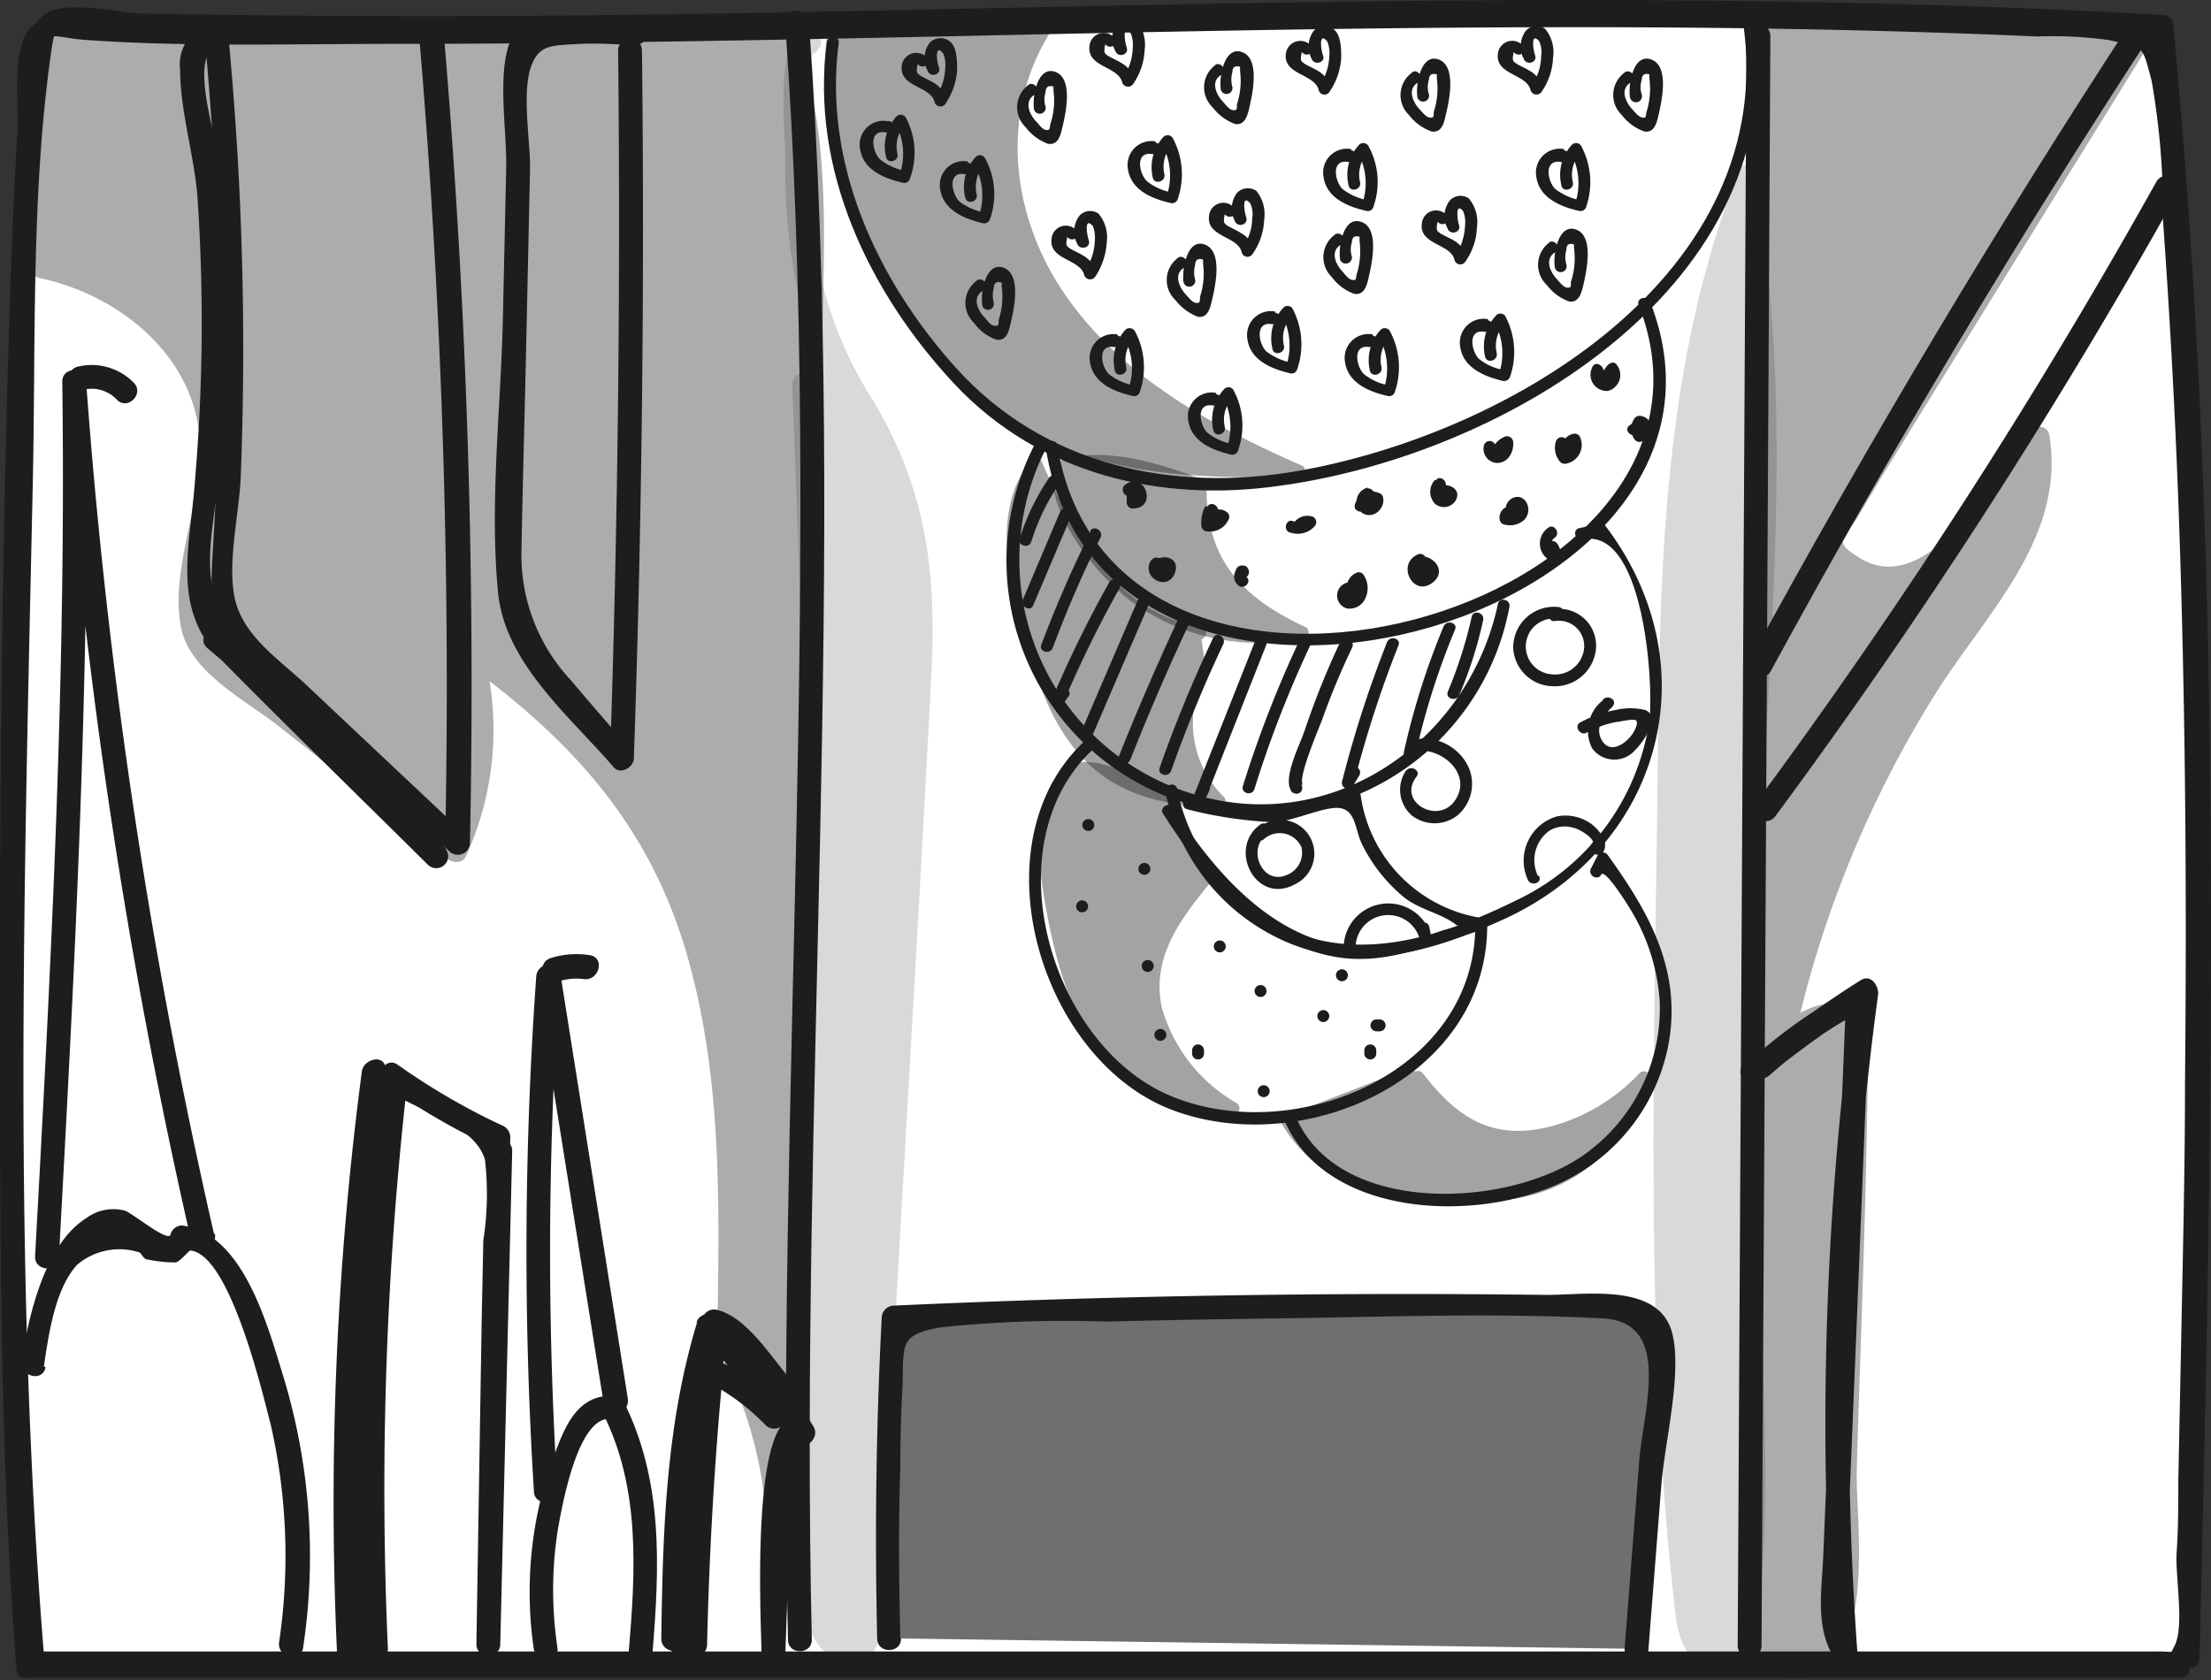 <svg id="Calque_1" data-name="Calque 1" xmlns="http://www.w3.org/2000/svg" viewBox="0 0 92.68 70.44"><rect x="0" y="0" width="92.68" height="70.44" fill="#333333" stroke="none"/><defs><style>.cls-1{fill:#fff;}.cls-2{fill:#1d1d1b;}.cls-3{fill:#706f6f;}.cls-4{opacity:0.37;}.cls-5{opacity:0.17;}.cls-6{opacity:0.41;}</style></defs><title>33</title><path class="cls-1" d="M808.1,576l90.34,0c.54-23.08,1.13-45.57-1.12-68.55-30.5-1.79-58.08.79-88.62-.17C807.54,507.25,806.78,560.38,808.1,576Z" transform="translate(-807.03 -506.07)"/><path class="cls-2" d="M808.1,576.41l66.94,0h23.4a.39.39,0,0,0,.38-.38c.53-22.86,1.07-45.75-1.12-68.55a.38.38,0,0,0-.38-.37c-16.17-.93-32.37-.66-48.56-.31-8,.17-15.92.34-23.88.36-4.07,0-8.14,0-12.21-.12-1.11,0-3.62-.72-4.4.23s-.44,3.32-.5,4.28c-.21,3.31-.31,6.62-.41,9.93-.26,9.23-.35,18.46-.33,27.68,0,9,0,18,.69,26.91,0,.48.79.48.75,0-1.34-16.42-.82-33.15-.48-49.6.13-5.9-.07-12.06.78-17.92.2-1.36.34-.91,1.92-.8,4.21.29,8.51.16,12.74.16,7.65,0,15.31-.15,23-.31,15.33-.33,30.66-.68,46,0a17.29,17.29,0,0,1,3,.15c1.53.34,1.38.19,1.79,1.7a32.15,32.15,0,0,1,.48,5.89q.42,5.87.64,11.74c.3,8.13.36,16.27.28,24.4,0,3.59-.09,7.18-.16,10.77l-.12,5.89c0,1,0,2-.07,3s.34,3.11-.09,3.94-.22.62-1.17.62H885.08l-31.18,0H808.1A.38.38,0,0,0,808.1,576.41Z" transform="translate(-807.03 -506.07)"/><path class="cls-2" d="M808.52,576l66.94,0h23.4a.37.37,0,0,0,.37-.37c.54-22.86,1.08-45.76-1.11-68.55a.4.4,0,0,0-.38-.38c-16.18-.92-32.37-.65-48.56-.3-8,.17-15.92.34-23.88.35q-6.1,0-12.21-.11c-1.11,0-3.62-.72-4.4.22s-.44,3.32-.5,4.29c-.21,3.3-.31,6.62-.41,9.93-.26,9.22-.35,18.45-.33,27.68,0,9,0,18,.69,26.91,0,.47.79.48.75,0-1.35-16.43-.83-33.15-.48-49.61.12-5.9-.07-12.06.78-17.91.2-1.36.34-.92,1.92-.81,4.21.3,8.51.16,12.74.17,7.65,0,15.31-.15,23-.31,15.33-.33,30.66-.68,46,0a18.36,18.36,0,0,1,3,.14c1.53.35,1.38.2,1.79,1.71a32,32,0,0,1,.48,5.89q.42,5.87.63,11.74c.31,8.13.36,16.26.29,24.4,0,3.59-.09,7.17-.16,10.76l-.12,5.9c0,1,0,2-.07,3s.33,3.12-.09,3.95-.22.61-1.17.62h-43l-45.79,0A.38.38,0,0,0,808.52,576Z" transform="translate(-807.03 -506.07)"/><path class="cls-2" d="M839.94,507c1.62,22.59-.4,45.21.12,67.82,0,.64,1,.64,1,0-.52-22.61,1.5-45.23-.12-67.82,0-.64-1-.65-1,0Z" transform="translate(-807.03 -506.07)"/><path class="cls-2" d="M880.24,507.58l-.37,67.49a.5.5,0,0,0,1,0l.37-67.49a.5.5,0,0,0-1,0Z" transform="translate(-807.03 -506.07)"/><path class="cls-3" d="M844.27,574.76q-.18-6.74.19-13.46,14.87-.66,29.77-.42c.85,0,1.86.11,2.23.67a1.37,1.37,0,0,1,.13.87l-1,12.78" transform="translate(-807.03 -506.07)"/><path class="cls-2" d="M844.77,574.76c-.06-2.41-.08-4.81,0-7.21q0-1.68.09-3.36c.06-1.75-.16-2.17,1.62-2.47a50.16,50.16,0,0,1,6.94-.24c2.31-.06,4.63-.1,6.94-.13,4.61-.06,9.3-.25,13.9,0,2.89.18,1.64,3.87,1.48,6l-.61,7.86c0,.65,1,.64,1,0l.54-6.88c.13-1.73.88-4.66.46-6.35-.55-2.17-3.67-1.6-5.35-1.62q-13.65-.17-27.29.45a.52.52,0,0,0-.5.5q-.35,6.74-.19,13.46c0,.64,1,.64,1,0Z" transform="translate(-807.03 -506.07)"/><path class="cls-2" d="M832.94,508.19q.16,14.85-.34,29.69l.85-.36c-.82-1-1.66-1.94-2.48-2.92a7.67,7.67,0,0,1-2.08-5.51c.05-2.75.13-5.5.19-8.25l.17-7.76c0-1.21-.38-3.29.1-4.37.34-.77.86-.73,1.83-.79.8-.05,1.66,0,2.46.05a.5.5,0,0,0,0-1c-1.45,0-4.58-.88-5.24.87-.53,1.38-.12,3.78-.15,5.24l-.14,6.31c-.08,3.77-.57,7.79-.2,11.54.29,2.94,3,5.17,4.84,7.3.29.35.84,0,.85-.35q.51-14.85.34-29.69a.5.5,0,0,0-1,0Z" transform="translate(-807.03 -506.07)"/><path class="cls-2" d="M824.6,507.58a321.23,321.23,0,0,1,1.09,33.84l.85-.35-6.71-6.32c-1.18-1.1-2.77-2.13-3-3.83-.23-1.44.22-3.34.29-4.82a138.63,138.63,0,0,0-.5-18.34c-.06-.63-1.06-.64-1,0a136.82,136.82,0,0,1,.34,21.23c-.19,3-.07,3.39,2.14,5.47l7.77,7.31a.51.51,0,0,0,.86-.35,321.23,321.23,0,0,0-1.09-33.84c-.05-.63-1.05-.64-1,0Z" transform="translate(-807.03 -506.07)"/><path class="cls-2" d="M815.27,507.34a1.8,1.8,0,0,0-.69,1.65c0,1.71.57,3.52.72,5.24a77.51,77.51,0,0,1-.09,11.9c-.2,2.91-1.05,5.42,1.13,7.64,2.85,2.89,5.76,5.71,8.64,8.57a.5.5,0,0,0,.78-.6c-2.13-3.78-6.11-6.42-9.33-9.2-.49-.42-1.2.28-.71.7,3.13,2.7,7.12,5.34,9.18,9l.78-.61-6.56-6.51c-1.44-1.43-2.89-2.56-3.23-4.71-.22-1.41.26-3.31.35-4.76.19-2.85.31-5.72.22-8.58-.05-1.58-.16-3.16-.36-4.73-.11-.91-1-3.58-.13-4.3.5-.41-.21-1.11-.7-.7Z" transform="translate(-807.03 -506.07)"/><path class="cls-2" d="M827.51,554.31,827,575h1l.42-21.27a.53.53,0,0,0-.37-.48,22.47,22.47,0,0,1-4.17-2.28c-.35-.24-.72.09-.76.43-.45,4-.76,7.91-.9,11.89,0,.9.16,11.4,0,11.43s-.16-10.32-.12-11.14c.16-4.21.55-8.4,1.1-12.58l-1,.13c.58,3.92-.44,8.21-.6,12.15s-.11,7.59.08,11.38l1-.13a3.71,3.71,0,0,1-.2-3,.5.5,0,0,0-1-.27,5.12,5.12,0,0,0,.2,3.51c.19.49,1,.48,1-.13-.21-4.11-.24-8.22,0-12.32.18-3.77,1.08-7.73.52-11.47-.09-.61-.92-.37-1,.13a138.22,138.22,0,0,0-1.05,24.23.5.5,0,0,0,.5.5l1.14,0a.51.51,0,0,0,.5-.5,151.47,151.47,0,0,1,.82-23.81l-.75.43c1.21.83,3.58,1.39,4,2.87a12.8,12.8,0,0,1-.07,3.38l-.07,3.39L827,575c0,.64,1,.64,1,0l.5-20.68a.5.5,0,0,0-1,0Z" transform="translate(-807.03 -506.07)"/><path class="cls-2" d="M823.2,551.57a27.77,27.77,0,0,0,4.35,2.54c.58.27,1.09-.59.51-.86a28.33,28.33,0,0,1-4.36-2.54c-.52-.37-1,.49-.5.86Z" transform="translate(-807.03 -506.07)"/><path class="cls-2" d="M836.26,561.48c-1.32,4.34-1.45,8.8-1.51,13.3a.5.5,0,0,0,1,0c0-4.41.18-8.78,1.47-13,.19-.62-.77-.88-1-.27Z" transform="translate(-807.03 -506.07)"/><path class="cls-2" d="M837.35,561.61c-.33.31-.31.57,0,.77l.83.89c.3.31,1.14.94,1.2,1.31s-.44-.34-.77-.58a10.28,10.28,0,0,0-1.53-.91.51.51,0,0,0-.75.43c-.18,1.92-.33,3.83-.44,5.75-.06,1-.11,1.92-.14,2.88,0,.49-.22,1.83.05,1.73s.66-4.91.73-5.49a43.33,43.33,0,0,1,1.08-6.31l-.92.12,1.9,2.53.79-.61a1.8,1.8,0,0,0-1.07-.76c-.52-.22-.89.66-.39.91a5.21,5.21,0,0,1,2.34,2.14l.69-.69c-2.59-1.89-2,8.54-2,9.65,0,.64,1,.64,1,0l.17-4.7c0-.54.39-4,.33-4.08.42.3.93-.28.69-.69a6.14,6.14,0,0,0-2.7-2.49l-.39.91.63.51c.36.44,1.13-.15.79-.6l-1.9-2.53a.51.51,0,0,0-.92.12c-1,3.44-1.18,7.15-1.65,10.69-.17,1.24-.61,3.35,1.3,3a.51.51,0,0,0,.37-.48q.13-5.78.67-11.51l-.75.44a9.33,9.33,0,0,1,2.54,1.87.51.51,0,0,0,.7,0l.72-.8a.49.49,0,0,0,0-.7c-1-1-2.07-3-3.46-3.34a.48.48,0,0,0-.48.13l-.19.19a.5.5,0,0,0-.07.6l.1.2c.29.57,1.15.07.86-.5Z" transform="translate(-807.03 -506.07)"/><path class="cls-2" d="M808.87,563.35c.2-1.32.46-3.23,1.39-4.25a2.74,2.74,0,0,1,2.55-.54c.14,0,.21.28.37.31a6.1,6.1,0,0,0,1.19.13c.2,0,.57-.51.65-.5,1.65.19,3,5.91,3.36,7.31a24.71,24.71,0,0,1,.35,9.11c-.09.63.87.9,1,.27a25.86,25.86,0,0,0-.79-11.3c-.66-2.13-1.68-6.11-4.28-6.44a.5.5,0,0,0-.48.37c-.07.4-1.73-1-1.95-1a1.9,1.9,0,0,0-1.58.32c-1.75,1.1-2.43,4.12-2.71,6-.09.63.87.9,1,.26Z" transform="translate(-807.03 -506.07)"/><path class="cls-2" d="M816,557.8a237.92,237.92,0,0,1-5.36-35.73c0-.63-1-.65-1,0,.17,12.25-.47,24.47-1.14,36.69,0,.65,1,.65,1,0,.67-12.22,1.31-24.44,1.14-36.69h-1a240.42,240.42,0,0,0,5.4,36c.14.63,1.11.36,1-.27Z" transform="translate(-807.03 -506.07)"/><path class="cls-2" d="M810.57,522.4a1.45,1.45,0,0,1,1.36.43c.45.46,1.16-.25.71-.71a2.47,2.47,0,0,0-2.34-.68c-.62.14-.36,1.1.27,1Z" transform="translate(-807.03 -506.07)"/><path class="cls-2" d="M832.54,564.59c-1.55.07-2,1.77-2.46,3a16.51,16.51,0,0,0-.68,7.58c.08.63,1.08.64,1,0a16.29,16.29,0,0,1,0-4.88c.17-1,.81-4.67,2.12-4.73.64,0,.64-1,0-1Z" transform="translate(-807.03 -506.07)"/><path class="cls-2" d="M832.29,565.3c1.6,3.16,1.38,6.66,1.09,10.09,0,.64,1,.63,1,0,.3-3.64.46-7.26-1.23-10.6-.29-.57-1.15-.07-.86.51Z" transform="translate(-807.03 -506.07)"/><path class="cls-2" d="M830.4,568.61a162.18,162.18,0,0,1,.1-21.6l-1,.13L832.35,565c.1.63,1.07.36,1-.27l-2.84-17.89c-.09-.58-.94-.39-1,.14a162.18,162.18,0,0,0-.1,21.6c0,.64,1,.64,1,0Z" transform="translate(-807.03 -506.07)"/><path class="cls-2" d="M830.38,547.24a2.38,2.38,0,0,1,1.12-.12c.63.09.91-.88.27-1a3.6,3.6,0,0,0-1.66.12c-.61.2-.34,1.16.27,1Z" transform="translate(-807.03 -506.07)"/><path class="cls-2" d="M880.86,551.39a46.79,46.79,0,0,1,4.67-3.36l-.74-.56a135.07,135.07,0,0,0-.9,27.92l.93-.25c-1.1-1.7-.32-4.87-.24-6.81l.28-6.79.55-13.58a.5.5,0,0,0-.75-.43,21.13,21.13,0,0,0-4.16,2.91c-.48.43.23,1.14.71.71a20,20,0,0,1,3.95-2.75l-.75-.44-.63,15.52-.32,7.75c-.06,1.52-.37,3.08.49,4.41.25.39,1,.27.94-.25a133.85,133.85,0,0,1,.87-27.65c0-.4-.33-.83-.74-.57a49.12,49.12,0,0,0-4.86,3.51c-.5.41.21,1.11.7.71Z" transform="translate(-807.03 -506.07)"/><path class="cls-2" d="M881.45,540.29a245.88,245.88,0,0,0,16.84-26.1.5.5,0,0,0-.87-.5,244.23,244.23,0,0,1-16.83,26.1c-.38.51.49,1,.86.5Z" transform="translate(-807.03 -506.07)"/><path class="cls-2" d="M896.4,506.92q-8.53,13.06-16,26.78c-.31.56.55,1.07.86.5q7.46-13.71,16-26.78c.35-.54-.51-1-.86-.5Z" transform="translate(-807.03 -506.07)"/><path class="cls-2" d="M841.69,507.85c-.71,5.31,1.77,10.49,5.34,14.31s8.69,5,13.69,4.27c9.5-1.31,21.45-8.48,19.86-19.53,0-.31-.52-.18-.48.14,1.51,10.49-9.71,17.19-18.63,18.77-5.28.93-10.68-.22-14.37-4.32-3.33-3.7-5.58-8.6-4.91-13.64,0-.32-.46-.31-.5,0Z" transform="translate(-807.03 -506.07)"/><path class="cls-2" d="M850.87,524.88c2.45,15.1,30.62,7.32,25.33-6.15-.11-.3-.6-.17-.48.13,5,12.81-22,20.4-24.37,5.88-.05-.31-.53-.18-.48.14Z" transform="translate(-807.03 -506.07)"/><path class="cls-2" d="M850.5,524.52a10.63,10.63,0,1,0,19.8,7c.07-.31-.41-.44-.48-.13-1.21,5.72-6.88,9.72-12.68,8a10.27,10.27,0,0,1-6.21-14.62c.14-.28-.29-.54-.43-.25Z" transform="translate(-807.03 -506.07)"/><path class="cls-2" d="M855.89,539.31a8.68,8.68,0,0,0,5.27,6.34c3,1.18,6,.27,8.82-1,6.67-3,8.82-10.59,4.37-16.5a.26.26,0,0,0-.28-.12l-.83.18c-.32.07-.19.55.13.48,2.58-.55,3,6.14,2.79,7.65a9.92,9.92,0,0,1-5.66,7.52c-2.56,1.26-5.63,2.34-8.49,1.54a8.23,8.23,0,0,1-5.64-6.26c-.06-.31-.55-.18-.48.14Z" transform="translate(-807.03 -506.07)"/><path class="cls-2" d="M852.39,537.24c-4.38,4.26-1.8,13,3.51,15.26,5.48,2.29,13.41-1.08,13.47-7.56a.25.25,0,0,0-.5,0c-.06,6.15-7.65,9.22-12.76,7.08-5-2.07-7.5-10.4-3.37-14.43.23-.22-.12-.57-.35-.35Z" transform="translate(-807.03 -506.07)"/><path class="cls-2" d="M860.85,553c1.79,4.29,8.63,4.39,12.15,2.38a8.06,8.06,0,0,0,4-5.7c.48-3-.86-5.38-2.57-7.75a.25.25,0,0,0-.43,0l-.28.55c-.15.29.28.54.43.26s1.14,1.31,1.28,1.55a8.5,8.5,0,0,1,1.17,3.73,7.52,7.52,0,0,1-3,6.34c-3.1,2.37-10.47,2.78-12.26-1.49-.12-.29-.6-.16-.48.13Z" transform="translate(-807.03 -506.07)"/><g class="cls-4"><path class="cls-2" d="M837.56,561.84A67,67,0,0,0,837,549a22.39,22.39,0,0,0-5.3-11.51,33.31,33.31,0,0,0-4.94-4.07,11.44,11.44,0,0,1-.64,8.29L816.26,534a3.3,3.3,0,0,1-1-1.13,2.93,2.93,0,0,1-.17-1.35c.18-3.14,1.56-6.41.33-9.3a7.66,7.66,0,0,0-1.68-2.36,9.12,9.12,0,0,0-4.94-2.62,31.18,31.18,0,0,1,.43-10.06,134,134,0,0,0,13.6.45l15.6,0a2.23,2.23,0,0,1,1.2.23,2.13,2.13,0,0,1,.75,1.48,56.36,56.36,0,0,1,.64,11.32c-.23,17.77-.62,35.54-1.55,53.28a17.24,17.24,0,0,0-1.84-11.4" transform="translate(-807.03 -506.07)"/><path class="cls-2" d="M838.06,561.84c.1-5.91.2-12-1.84-17.63-1.78-4.93-5.07-8.2-9.23-11.21-.37-.27-.84.17-.74.56a11.48,11.48,0,0,1-.59,7.91l.78-.1-5.29-4.16c-1.93-1.51-5-3.13-5.6-5.69-.38-1.72.75-4.21.82-6a7.68,7.68,0,0,0-.88-4.18,9.64,9.64,0,0,0-2.78-2.94c-1.74-1.24-3.52-1-3.64-3.43,0-1.07,0-2.15,0-3.22,0-.78-.07-3,.4-3.51.93-1.06,5.6-.16,7-.13,4.54.09,9.09,0,13.63,0l6.82,0a2.75,2.75,0,0,1,3.11,2.28,17.41,17.41,0,0,1,.39,4.09c.46,9.25-.11,18.63-.33,27.88-.25,10.52-.61,21-1.16,31.56,0,.55.9.7,1,.13a18.69,18.69,0,0,0-1.9-11.79c-.3-.57-1.16-.06-.86.51a17.47,17.47,0,0,1,1.79,11l1,.13c.91-17.58,1.31-35.18,1.54-52.78,0-3.87.38-8.17-.64-11.95-.74-2.69-3-2.08-5.37-2.07-8.73,0-17.57.41-26.27-.42a.52.52,0,0,0-.49.37,34.48,34.48,0,0,0-.44,10.19.51.51,0,0,0,.37.48c3.36.7,6.6,3.29,6.75,6.94.11,2.5-1.23,5.15-.81,7.62.32,1.92,2.59,3.06,4,4.15l7.18,5.64c.22.18.64.23.78-.1a12.71,12.71,0,0,0,.7-8.67l-.74.56c4.45,3.22,7.7,6.77,9.28,12.15,1.5,5.12,1.39,10.54,1.3,15.83a.5.5,0,0,0,1,0Z" transform="translate(-807.03 -506.07)"/></g><g class="cls-4"><path class="cls-2" d="M896.64,507.79l-12.95,21c-.26.43-.53,1-.29,1.41a1.27,1.27,0,0,0,1.09.5,6.6,6.6,0,0,0,4.76-1.95,19.6,19.6,0,0,0,3.17-4.22c.75,2.94-1.4,5.73-3.18,8.19a45.14,45.14,0,0,0-7.46,16.69c.64.1,1.15-.63,1.8-.66,1-.05,1.27,1.27,1.24,2.24l-.62,21.79a4.85,4.85,0,0,1-.43,2.27,1.71,1.71,0,0,1-1.93.92c-.94-.34-1.11-1.58-1.12-2.58q-.24-28,.52-56a60.2,60.2,0,0,0-.25-9.78q7.68-.22,15.37.12" transform="translate(-807.03 -506.07)"/><path class="cls-2" d="M896.21,507.54,889,519.29l-3.11,5c-.86,1.39-2.7,3.37-3,5-.33,2,1.88,2,3.24,1.69,3.2-.73,5.13-3.67,6.75-6.27l-.92-.12c.52,3.08-1.47,5.46-3.13,7.81a48,48,0,0,0-3.24,5.2,46.81,46.81,0,0,0-4.27,11.61.51.51,0,0,0,.61.62c3.1-.63,2.35,3.14,2.3,5l-.2,6.93-.2,6.94c0,1,0,2-.08,3a17.64,17.64,0,0,1-.17,2.41q-2.67,1.49-2.34-.81c-.51-8.78-.07-17.74,0-26.54s.22-17.68.45-26.53c.06-2.28.15-4.57.15-6.86,0-1.14,0-2.29-.09-3.43-.11-1.57-.36-1.7,1.18-2a37.81,37.81,0,0,1,6.73,0c2.24,0,4.48.09,6.72.19a.5.5,0,0,0,0-1q-7.68-.33-15.37-.12a.51.51,0,0,0-.5.5c.62,5.19.23,10.46.11,15.67s-.22,10.48-.29,15.72q-.21,15.72-.11,31.45c0,1.58-.63,6.44,2.33,6.07,3.23-.41,2.25-6.68,2.31-8.68.15-5.28.38-10.57.45-15.85,0-1.06.21-2.76-.86-3.46s-1.8.21-2.78.41l.61.62a45.79,45.79,0,0,1,5.94-14.4c2.12-3.34,5.42-6.49,4.71-10.76-.08-.44-.71-.45-.92-.12-1.27,2-4.22,7-7,5.3-1.2-.73-.7-.79-.08-1.78l1-1.68,2.33-3.78L897.07,508c.34-.55-.53-1.05-.86-.5Z" transform="translate(-807.03 -506.07)"/></g><g class="cls-5"><path class="cls-2" d="M840.88,507.91c.13,0,.08-.24,0-.21s-.18.2-.19.34a42.53,42.53,0,0,0,0,7.57,15.51,15.51,0,0,0,.71,3.83c.83,2.39,2.59,4.37,3.5,6.73,1.05,2.72.9,5.73.74,8.63L843.3,575a.87.87,0,0,1-1.32.13,2.37,2.37,0,0,1-.61-1.37c-1-5.17-.56-10.5-.3-15.76.58-11.92.13-23.85-.33-35.77" transform="translate(-807.03 -506.07)"/><path class="cls-2" d="M841.31,508.16l.07-.1a.5.5,0,0,0-.08-.61l-.12-.1a.51.51,0,0,0-.79.1c-.78,1.43-.46,3.74-.44,5.32a24.73,24.73,0,0,0,.64,6.06,23.46,23.46,0,0,0,2.65,5.33,15.15,15.15,0,0,1,1.91,8c-.11,10.33-1.12,20.73-1.69,31.05l-.44,7.84c0,.74.4,4.1-1.17,2.55-.68-.68-.48-3.43-.54-4.47-.29-5,.26-10.1.41-15.14.33-10.6-.08-21.2-.48-31.79,0-.64-1-.65-1,0,.35,9.27.71,18.54.57,27.82-.06,4.52-.36,9-.52,13.53a58.14,58.14,0,0,0,.05,6.05c.11,1.54.1,3.65.77,5.07.51,1.08,2.08,1.76,2.68.37a11.06,11.06,0,0,0,.17-3l.2-3.43.38-6.86c.51-9.13,1.06-18.25,1.53-27.38.22-4.29-.2-7.72-2.4-11.44a16.66,16.66,0,0,1-2.54-6.93c-.13-1.23-.17-2.47-.18-3.7s-.29-3.26.31-4.35l-.79.11,0-.4c-.38.52.49,1,.86.5Z" transform="translate(-807.03 -506.07)"/></g><g class="cls-5"><path class="cls-2" d="M880.39,513.38c-3.16,7.72-3.29,16.31-3.37,24.65l-.1,10.18c-.08,8.5-.17,17,.84,25.48.1.81.43,1.83,1.24,1.86s1.25-1.17,1.28-2.07c.41-10.65-.31-21.31.08-32,.33-9,1.45-18.12,0-27" transform="translate(-807.03 -506.07)"/><path class="cls-2" d="M879.91,513.25c-3.12,7.9-3.31,16.4-3.39,24.78-.1,9.27-.39,18.58.09,27.84.12,2.28.29,4.57.54,6.84.11.95.13,2.42,1,3,1.65,1.15,2.45-1,2.6-2.27.54-4.58.14-9.44.07-14s-.16-9.36-.09-14c.15-10.35,1.66-20.73,0-31-.1-.64-1.07-.37-1,.26,1.6,10.21.07,20.52-.08,30.77-.08,5.16,0,10.33.11,15.49,0,2.59,0,5.17,0,7.75a16.12,16.12,0,0,1-.08,3.87c.25,1-.23,1.59-1.44,1.67-.12-.65-.21-1.3-.27-2-1.13-9.94-.72-20-.62-30,.09-9.64-.2-19.55,3.4-28.68.23-.59-.73-.85-1-.26Z" transform="translate(-807.03 -506.07)"/></g><path class="cls-2" d="M845.9,508.5a.61.61,0,0,0-1.07.33c-.12.9,1.23.84,1.38,1.53a.25.25,0,0,0,.45.06,2.82,2.82,0,0,0,.49-1.42c0-.37,0-1-.34-1.22a.63.63,0,0,0-.81.08,1.1,1.1,0,0,0-.09,1.17c.1.31.59.18.48-.13s-.17-1,.17-.6a1.18,1.18,0,0,1,.09.62,2.26,2.26,0,0,1-.42,1.25l.46.06a1.11,1.11,0,0,0-.5-.68l-.45-.24a.84.84,0,0,1-.24-.16c-.09-.11,0-.36,0-.4.19.26.62,0,.44-.25Z" transform="translate(-807.03 -506.07)"/><path class="cls-2" d="M850.17,509.61a1.16,1.16,0,0,0-.15,1.79,2.09,2.09,0,0,0,.94.7c.39.06.51-.29.58-.6.14-.57.51-2.11-.26-2.41s-1,1.09-.9,1.59a.25.25,0,0,0,.48-.13,1,1,0,0,1,0-.62c0-.22.13-.29.33-.23l0,.18a3.12,3.12,0,0,1-.13,1.39c-.05.21,0,.26-.17.25s-.33-.26-.43-.36c-.28-.29-.52-.85-.06-1.12a.25.25,0,0,0-.25-.43Z" transform="translate(-807.03 -506.07)"/><path class="cls-2" d="M847.6,512.84a1,1,0,0,0-1.16,1.16c.13.88,1,1.24,1.79,1.43a.26.26,0,0,0,.3-.18,3.12,3.12,0,0,0-.21-2.55.25.25,0,0,0-.39-.05,1.86,1.86,0,0,0-.44,1.7c.07.32.55.19.48-.13a1.36,1.36,0,0,1,.31-1.22l-.39,0a2.69,2.69,0,0,1,.16,2.17l.31-.18a2.45,2.45,0,0,1-1.11-.47c-.32-.3-.53-1.27.22-1.15.31,0,.45-.43.13-.48Z" transform="translate(-807.03 -506.07)"/><path class="cls-2" d="M844.24,511.15a1,1,0,0,0-1.16,1.16c.13.88,1,1.24,1.79,1.42a.24.24,0,0,0,.3-.17A3.12,3.12,0,0,0,845,511a.25.25,0,0,0-.39-.05,1.86,1.86,0,0,0-.44,1.7c.07.32.55.18.48-.13a1.36,1.36,0,0,1,.31-1.22l-.39-.05a2.69,2.69,0,0,1,.16,2.17l.31-.18a2.36,2.36,0,0,1-1.11-.48c-.32-.29-.53-1.26.22-1.14.31.05.45-.43.13-.48Z" transform="translate(-807.03 -506.07)"/><path class="cls-2" d="M853.76,507.67a.6.6,0,0,0-1.06.32c-.12.91,1.22.85,1.37,1.54a.26.26,0,0,0,.46.06,2.71,2.71,0,0,0,.48-1.42,1.59,1.59,0,0,0-.33-1.22.62.62,0,0,0-.81.08,1.08,1.08,0,0,0-.09,1.17c.1.31.58.18.48-.13s-.18-1,.17-.6a1.28,1.28,0,0,1,.08.62,2.33,2.33,0,0,1-.41,1.25l.45.06a1,1,0,0,0-.5-.68c-.14-.09-.3-.16-.45-.24a1,1,0,0,1-.24-.16c-.08-.11,0-.36,0-.4.18.26.62,0,.43-.25Z" transform="translate(-807.03 -506.07)"/><path class="cls-2" d="M858,508.78a1.16,1.16,0,0,0-.14,1.79,2.16,2.16,0,0,0,.94.7c.38.06.5-.29.58-.6.13-.57.5-2.11-.27-2.41s-1,1.09-.9,1.59a.25.25,0,0,0,.48-.13,1.13,1.13,0,0,1,0-.63c0-.21.12-.28.32-.22l0,.18a3.12,3.12,0,0,1-.13,1.39c0,.21,0,.26-.16.25s-.34-.26-.43-.36c-.28-.29-.53-.85-.07-1.12a.25.25,0,0,0-.25-.43Z" transform="translate(-807.03 -506.07)"/><path class="cls-2" d="M855.47,512a1,1,0,0,0-1.16,1.16c.13.88,1,1.24,1.78,1.42a.25.25,0,0,0,.31-.17,3.2,3.2,0,0,0-.21-2.55.25.25,0,0,0-.39-.05,1.89,1.89,0,0,0-.45,1.7c.07.32.55.18.49-.13a1.36,1.36,0,0,1,.31-1.22l-.39,0a2.69,2.69,0,0,1,.16,2.17l.3-.18a2.36,2.36,0,0,1-1.11-.48c-.32-.29-.53-1.26.22-1.14.32,0,.45-.43.14-.48Z" transform="translate(-807.03 -506.07)"/><path class="cls-2" d="M862,508a.61.61,0,0,0-1.07.32c-.12.9,1.23.84,1.38,1.54a.25.25,0,0,0,.45.06,2.82,2.82,0,0,0,.49-1.42c0-.37,0-1-.34-1.22a.62.62,0,0,0-.81.08,1.1,1.1,0,0,0-.09,1.17c.1.3.59.17.48-.13s-.17-1,.17-.6a1.18,1.18,0,0,1,.09.62,2.2,2.2,0,0,1-.42,1.24l.46.06a1.09,1.09,0,0,0-.5-.67c-.15-.09-.31-.16-.45-.24a.84.84,0,0,1-.24-.16c-.09-.11,0-.36,0-.4.19.26.62,0,.44-.25Z" transform="translate(-807.03 -506.07)"/><path class="cls-2" d="M866.24,509.1a1.16,1.16,0,0,0-.15,1.79,2.06,2.06,0,0,0,.94.69c.39.07.51-.28.58-.59.14-.57.51-2.12-.26-2.42s-1,1.1-.9,1.6a.25.25,0,0,0,.48-.13,1,1,0,0,1,0-.63c0-.21.13-.28.33-.22l0,.18a3.12,3.12,0,0,1-.13,1.39c0,.21,0,.26-.17.24s-.33-.26-.43-.35c-.28-.3-.52-.85-.06-1.12.28-.17,0-.6-.25-.43Z" transform="translate(-807.03 -506.07)"/><path class="cls-2" d="M863.67,512.32a1,1,0,0,0-1.16,1.17c.13.88,1,1.24,1.79,1.42a.24.24,0,0,0,.3-.17,3.12,3.12,0,0,0-.21-2.55.25.25,0,0,0-.39-.05,1.86,1.86,0,0,0-.44,1.7c.07.32.55.18.48-.13a1.36,1.36,0,0,1,.31-1.22l-.39,0a2.67,2.67,0,0,1,.16,2.16l.31-.17a2.55,2.55,0,0,1-1.12-.48c-.31-.29-.52-1.26.23-1.14.31.05.45-.43.13-.49Z" transform="translate(-807.03 -506.07)"/><path class="cls-2" d="M870.88,508a.6.6,0,0,0-1.06.32c-.12.9,1.22.84,1.37,1.54a.26.26,0,0,0,.46.06,2.71,2.71,0,0,0,.48-1.42,1.55,1.55,0,0,0-.33-1.22.61.61,0,0,0-.81.08,1.1,1.1,0,0,0-.09,1.17c.1.3.58.17.48-.13s-.18-1,.17-.6a1.08,1.08,0,0,1,.08.62,2.12,2.12,0,0,1-.41,1.24l.46.06a1.07,1.07,0,0,0-.51-.67c-.14-.09-.3-.16-.45-.24a1.25,1.25,0,0,1-.24-.16c-.08-.11,0-.36,0-.4.19.26.62,0,.43-.25Z" transform="translate(-807.03 -506.07)"/><path class="cls-2" d="M875.15,509.1a1.16,1.16,0,0,0-.14,1.79,2.06,2.06,0,0,0,.94.69c.39.07.5-.28.58-.59.13-.57.51-2.12-.27-2.42s-1,1.1-.9,1.6a.25.25,0,0,0,.49-.13,1,1,0,0,1,0-.63c0-.21.13-.28.32-.22l0,.18a3.27,3.27,0,0,1-.12,1.39c-.05.21,0,.26-.17.24s-.34-.26-.43-.35c-.28-.3-.53-.85-.06-1.12a.25.25,0,0,0-.26-.43Z" transform="translate(-807.03 -506.07)"/><path class="cls-2" d="M872.59,512.32a1,1,0,0,0-1.16,1.17c.13.88,1,1.24,1.78,1.42a.25.25,0,0,0,.31-.17,3.2,3.2,0,0,0-.21-2.55.25.25,0,0,0-.39-.05,1.86,1.86,0,0,0-.44,1.7c.06.32.55.18.48-.13a1.36,1.36,0,0,1,.31-1.22l-.39,0a2.67,2.67,0,0,1,.16,2.16l.31-.17a2.55,2.55,0,0,1-1.12-.48c-.32-.29-.52-1.26.23-1.14.31.05.45-.43.13-.49Z" transform="translate(-807.03 -506.07)"/><path class="cls-2" d="M858.77,514.79a.6.6,0,0,0-1.06.33c-.12.9,1.22.84,1.37,1.53a.25.25,0,0,0,.46.06,2.66,2.66,0,0,0,.48-1.42,1.55,1.55,0,0,0-.33-1.22.63.63,0,0,0-.81.09,1.1,1.1,0,0,0-.09,1.17c.1.3.58.17.48-.14s-.18-1,.17-.59a1.07,1.07,0,0,1,.08.62,2.17,2.17,0,0,1-.41,1.24l.46.06a1,1,0,0,0-.51-.67c-.14-.1-.3-.16-.45-.25a.72.72,0,0,1-.24-.16c-.08-.1,0-.36,0-.39.19.26.62,0,.43-.26Z" transform="translate(-807.03 -506.07)"/><path class="cls-2" d="M863,515.9a1.16,1.16,0,0,0-.14,1.79,2,2,0,0,0,.94.7c.39.06.5-.29.58-.59.13-.57.51-2.12-.27-2.42s-1,1.09-.9,1.6a.26.26,0,0,0,.49-.14,1,1,0,0,1,0-.62c0-.21.13-.29.32-.22l0,.18a3.28,3.28,0,0,1-.12,1.39c-.05.21,0,.25-.17.24s-.34-.26-.43-.36c-.28-.29-.53-.85-.06-1.12a.25.25,0,0,0-.26-.43Z" transform="translate(-807.03 -506.07)"/><path class="cls-2" d="M860.48,519.13a1,1,0,0,0-1.16,1.17c.13.88,1,1.23,1.78,1.42a.25.25,0,0,0,.31-.18,3.2,3.2,0,0,0-.21-2.55.25.25,0,0,0-.39,0,1.87,1.87,0,0,0-.44,1.71c.06.31.55.18.48-.14a1.33,1.33,0,0,1,.31-1.21l-.39-.06a2.7,2.7,0,0,1,.16,2.17l.31-.17a2.55,2.55,0,0,1-1.12-.48c-.32-.29-.52-1.27.23-1.15.31,0,.45-.43.13-.48Z" transform="translate(-807.03 -506.07)"/><path class="cls-2" d="M858,522.54a1,1,0,0,0-1.16,1.17c.14.88,1,1.23,1.79,1.42a.25.25,0,0,0,.3-.18,3.12,3.12,0,0,0-.21-2.55.25.25,0,0,0-.39,0,1.9,1.9,0,0,0-.44,1.71c.07.31.55.18.48-.14a1.34,1.34,0,0,1,.32-1.21l-.4-.06a2.7,2.7,0,0,1,.16,2.17l.31-.17a2.46,2.46,0,0,1-1.11-.48c-.32-.29-.53-1.27.22-1.15.31.05.45-.43.13-.48Z" transform="translate(-807.03 -506.07)"/><path class="cls-2" d="M864.57,520.09a1,1,0,0,0-1.16,1.16c.13.88,1,1.24,1.78,1.42a.25.25,0,0,0,.31-.17,3.2,3.2,0,0,0-.21-2.55.25.25,0,0,0-.39-.05,1.89,1.89,0,0,0-.45,1.7c.07.32.55.18.49-.13a1.36,1.36,0,0,1,.31-1.22l-.39,0a2.69,2.69,0,0,1,.16,2.17l.3-.18a2.36,2.36,0,0,1-1.11-.48c-.32-.29-.52-1.26.22-1.14.32,0,.45-.43.14-.48Z" transform="translate(-807.03 -506.07)"/><path class="cls-2" d="M852.17,515.75a.6.6,0,0,0-1.06.32c-.13.91,1.22.85,1.37,1.54a.26.26,0,0,0,.46.06,2.9,2.9,0,0,0,.48-1.42,1.55,1.55,0,0,0-.34-1.22.61.61,0,0,0-.8.08,1.1,1.1,0,0,0-.1,1.17c.11.31.59.18.49-.13s-.18-1,.17-.6a1.28,1.28,0,0,1,.08.62,2.26,2.26,0,0,1-.42,1.25l.46.05a1.08,1.08,0,0,0-.5-.67c-.14-.09-.3-.16-.45-.24a1,1,0,0,1-.24-.16c-.09-.11,0-.36,0-.4.18.26.62,0,.43-.25Z" transform="translate(-807.03 -506.07)"/><path class="cls-2" d="M856.44,516.86a1.15,1.15,0,0,0-.14,1.79,2.16,2.16,0,0,0,.94.7c.38.06.5-.29.57-.6.14-.57.51-2.11-.26-2.42s-1,1.1-.9,1.6a.25.25,0,0,0,.48-.13,1.13,1.13,0,0,1,0-.63c0-.21.13-.28.33-.22l0,.18a3.12,3.12,0,0,1-.13,1.39c0,.21,0,.26-.16.25s-.34-.26-.44-.36c-.27-.29-.52-.85-.06-1.12a.25.25,0,0,0-.25-.43Z" transform="translate(-807.03 -506.07)"/><path class="cls-2" d="M848,517.82a1.15,1.15,0,0,0-.14,1.79,1.94,1.94,0,0,0,.93.7c.39.07.51-.28.58-.59.14-.57.51-2.12-.26-2.42s-1,1.09-.9,1.6a.25.25,0,0,0,.48-.13,1.13,1.13,0,0,1,0-.63c0-.21.13-.29.33-.22l0,.18a3.13,3.13,0,0,1-.13,1.39c0,.21,0,.25-.17.24s-.33-.26-.43-.36c-.28-.29-.52-.84-.06-1.11a.25.25,0,0,0-.25-.44Z" transform="translate(-807.03 -506.07)"/><path class="cls-2" d="M853.87,520.09a1,1,0,0,0-1.15,1.16c.13.88,1,1.24,1.78,1.42a.25.25,0,0,0,.31-.17,3.2,3.2,0,0,0-.21-2.55.26.26,0,0,0-.4-.05,1.92,1.92,0,0,0-.44,1.7c.07.32.55.18.48-.13a1.36,1.36,0,0,1,.32-1.22l-.4,0a2.65,2.65,0,0,1,.16,2.17l.31-.18a2.36,2.36,0,0,1-1.11-.48c-.32-.29-.53-1.26.22-1.14.32,0,.45-.43.13-.48Z" transform="translate(-807.03 -506.07)"/><path class="cls-2" d="M867.69,515.11a.6.6,0,0,0-1.06.33c-.12.9,1.22.84,1.37,1.53a.25.25,0,0,0,.46.06,2.66,2.66,0,0,0,.48-1.42,1.55,1.55,0,0,0-.34-1.22.61.61,0,0,0-.8.09,1.07,1.07,0,0,0-.09,1.17c.1.3.58.17.48-.14-.06-.16-.18-1,.17-.59a1.23,1.23,0,0,1,.08.61,2.33,2.33,0,0,1-.41,1.25l.45.06a1,1,0,0,0-.5-.68c-.14-.09-.3-.15-.45-.24a.78.78,0,0,1-.24-.16c-.08-.1,0-.36,0-.4.18.26.62,0,.43-.25Z" transform="translate(-807.03 -506.07)"/><path class="cls-2" d="M872,516.22a1.16,1.16,0,0,0-.14,1.79,2.09,2.09,0,0,0,.94.7c.38.06.5-.29.58-.6.13-.57.5-2.11-.27-2.41s-1,1.09-.9,1.6a.25.25,0,0,0,.48-.14,1.09,1.09,0,0,1,0-.62c0-.22.12-.29.32-.22l0,.17a3.16,3.16,0,0,1-.13,1.4c0,.21,0,.25-.16.24s-.34-.26-.43-.36c-.28-.29-.53-.85-.07-1.12a.25.25,0,0,0-.25-.43Z" transform="translate(-807.03 -506.07)"/><path class="cls-2" d="M869.4,519.45a1,1,0,0,0-1.16,1.17c.13.87,1,1.23,1.78,1.42a.27.27,0,0,0,.31-.18,3.2,3.2,0,0,0-.21-2.55.25.25,0,0,0-.39,0,1.91,1.91,0,0,0-.45,1.71c.07.31.55.18.49-.14a1.36,1.36,0,0,1,.31-1.22l-.39-.05a2.7,2.7,0,0,1,.16,2.17l.3-.18a2.35,2.35,0,0,1-1.11-.47c-.32-.29-.53-1.27.22-1.15.32.05.45-.43.14-.48Z" transform="translate(-807.03 -506.07)"/><path class="cls-2" d="M854.26,526.61v.53a.25.25,0,0,0,.25.25c1.06,0,.53-1.6-.31-1-.26.18,0,.62.25.43l.06.09.25.25v-.53c0-.32-.51-.32-.5,0Z" transform="translate(-807.03 -506.07)"/><path class="cls-2" d="M855.28,529.56c-.45.72.7,1.35,1,.53s-1-.91-1.05-.06c0,.32.49.32.5,0l0-.22c.17-.27-.26-.52-.43-.25Z" transform="translate(-807.03 -506.07)"/><path class="cls-2" d="M857.56,527.28a1.47,1.47,0,0,0-.17.82.25.25,0,0,0,.25.25.85.85,0,0,0,.87-.46.26.26,0,0,0,0-.3.53.53,0,0,0-.9.27c-.07.31.41.45.48.13l.06,0,0-.3a.36.36,0,0,1-.44.21l.25.25a1,1,0,0,1,.1-.57c.14-.29-.29-.54-.43-.25Z" transform="translate(-807.03 -506.07)"/><path class="cls-2" d="M859,529.83a.48.48,0,0,0-.07.78c.24.21.59-.14.35-.35h0c.25-.19,0-.62-.25-.43Z" transform="translate(-807.03 -506.07)"/><path class="cls-2" d="M859.08,530.28a.25.25,0,0,0,0-.5.25.25,0,0,0,0,.5Z" transform="translate(-807.03 -506.07)"/><path class="cls-2" d="M861.13,528.4a.94.94,0,0,0,1-.26.25.25,0,0,0-.11-.42.69.69,0,0,0-.8.35.25.25,0,0,0,.43.25l.24-.12-.11-.42a.48.48,0,0,1-.55.14c-.3-.11-.43.38-.13.48Z" transform="translate(-807.03 -506.07)"/><path class="cls-2" d="M864.39,526.51a.6.6,0,0,0-.27,1.06c.47.31,1-.19.88-.66a.23.23,0,0,0-.17-.17.73.73,0,0,0-1,.47c-.11.31.37.44.48.14l.34-.13-.17-.18v0c.31,0,.18-.54-.14-.49Z" transform="translate(-807.03 -506.07)"/><path class="cls-2" d="M863.49,530.5a.56.56,0,0,0,0,1.08.72.72,0,0,0,.71-.31,1,1,0,0,0,0-1.08.24.24,0,0,0-.34-.09.67.67,0,0,0-.35.81.26.26,0,0,0,.49-.14l.12-.24-.35-.09c.16.2.12.38-.14.54.31-.1.18-.58-.13-.48Z" transform="translate(-807.03 -506.07)"/><path class="cls-2" d="M866.45,529.32c-.9.41-.18,1.82.64,1.17s-.54-1.62-1-.74c-.14.29.29.54.44.25.27-.13.26-.13,0,0a.24.24,0,0,1,.18-.25c.29-.14,0-.57-.25-.43Z" transform="translate(-807.03 -506.07)"/><path class="cls-2" d="M867.18,526.19a.73.73,0,0,0,0,1,.58.58,0,0,0,.84-.09c.47-.71-.92-1-.83-.23,0,.32.53.32.5,0l-.11-.31c.2-.25-.15-.61-.36-.36Z" transform="translate(-807.03 -506.07)"/><path class="cls-2" d="M869.24,524.72a.59.59,0,0,0,.54.76c.47,0,.71-.46.68-.87a.26.26,0,0,0-.38-.22,1,1,0,0,0-.44.39c-.18.27.26.53.43.26a.41.41,0,0,1,.26-.21l-.37-.22q.07.24-.24.24a.25.25,0,0,0-.48-.13Z" transform="translate(-807.03 -506.07)"/><path class="cls-2" d="M870.37,527.29a.48.48,0,0,0-.47.6.24.24,0,0,0,.18.17.9.9,0,0,0,.85-.2.62.62,0,0,0,.07-.75c-.34-.5-1.07,0-.79.52.15.28.58,0,.43-.26a.32.32,0,0,1-.43.21l.18.18,0,0c.32,0,.32-.52,0-.5Z" transform="translate(-807.03 -506.07)"/><path class="cls-2" d="M872.25,524.58a.9.9,0,0,0,.14.81.28.28,0,0,0,.29.12.8.8,0,0,0,.6-1.07.25.25,0,0,0-.31-.18.62.62,0,0,0-.48.64c0,.32.51.32.5,0l.12-.16-.31-.17a.33.33,0,0,1-.26.46l.29.11a.38.38,0,0,1-.1-.42.25.25,0,0,0-.48-.14Z" transform="translate(-807.03 -506.07)"/><path class="cls-2" d="M873.78,521.46a.68.68,0,0,0,.65,1,.69.69,0,0,0,.35-1.12c-.13-.16-.36,0-.42.12l-.17.21c-.26.19,0,.62.25.43a1,1,0,0,0,.4-.51l-.42.11c.11.13-.32.24-.2,0s-.29-.54-.44-.25Z" transform="translate(-807.03 -506.07)"/><path class="cls-2" d="M876.24,523.92a.5.5,0,0,0-.42-.41.26.26,0,0,0-.28.11.75.75,0,0,0,0,.86.25.25,0,0,0,.28.11.49.49,0,0,0,.32-.68c-.2-.45-.55-.19-.81,0s.1.55.35.35l.27-.21-.24.06,0,0,.29.11,0-.35-.28.12.07.06c.07.32.56.18.48-.13Z" transform="translate(-807.03 -506.07)"/><path class="cls-2" d="M871.94,528.19a.8.8,0,0,0,.19,1.43.26.26,0,0,0,.32-.24.78.78,0,0,0-.14-.51c-.18-.27-.61,0-.43.25l.07.26.31-.24a.3.3,0,0,1-.07-.52c.27-.17,0-.61-.25-.43Z" transform="translate(-807.03 -506.07)"/><path class="cls-2" d="M851,526.11a9.79,9.79,0,0,0-1.23,2.54c-.09.3.39.44.49.13a9,9,0,0,1,1.17-2.42c.18-.27-.25-.52-.43-.25Z" transform="translate(-807.03 -506.07)"/><path class="cls-2" d="M851.47,527.52l-1.56,3.68c-.13.29.3.55.43.25l1.56-3.68c.13-.29-.3-.55-.43-.25Z" transform="translate(-807.03 -506.07)"/><path class="cls-2" d="M852.75,528.35a51.28,51.28,0,0,0-2.07,4.75c-.12.3.36.43.48.13a48.64,48.64,0,0,1,2-4.62c.14-.29-.29-.55-.44-.26Z" transform="translate(-807.03 -506.07)"/><path class="cls-2" d="M853.54,530.46a50.29,50.29,0,0,0-2.4,4.89.25.25,0,0,0,.43.26l.25-.34c.19-.26-.25-.51-.44-.25l-.24.33.43.26a49.35,49.35,0,0,1,2.4-4.9.25.25,0,0,0-.43-.25Z" transform="translate(-807.03 -506.07)"/><path class="cls-2" d="M854.72,531.24l-2.3,5.35c-.13.29.3.55.43.25l2.3-5.35c.13-.29-.3-.55-.43-.25Z" transform="translate(-807.03 -506.07)"/><path class="cls-2" d="M856.43,532q-1.33,2.85-2.5,5.78c-.12.3.36.43.48.14q1.14-2.88,2.45-5.67c.14-.29-.3-.55-.43-.25Z" transform="translate(-807.03 -506.07)"/><path class="cls-2" d="M857.88,532.82a56,56,0,0,0-2.24,5.44c-.11.3.37.43.48.13a57.17,57.17,0,0,1,2.19-5.32c.13-.29-.3-.55-.43-.25Z" transform="translate(-807.03 -506.07)"/><path class="cls-2" d="M859.62,533l-2.52,6.36c-.1.26.34.44.46.19l.16-.32c.13-.29-.3-.55-.44-.26l-.15.33.46.19,2.51-6.36c.12-.3-.36-.43-.48-.13Z" transform="translate(-807.03 -506.07)"/><path class="cls-2" d="M861.55,532.81a48.36,48.36,0,0,0-2.42,6.21c-.1.31.38.44.48.14a46.81,46.81,0,0,1,2.37-6.09c.14-.29-.3-.55-.43-.26Z" transform="translate(-807.03 -506.07)"/><path class="cls-2" d="M863.23,532.94a34.28,34.28,0,0,0-1.52,3.78c-.18.54-.93,2-.55,2.5a.25.25,0,0,0,.39.06l0,0a.26.26,0,0,0-.06-.4l0,0a.25.25,0,0,0-.25.44l0,0,0-.4,0,0,.4.05c-.22-.3.71-2.44.82-2.75a30.65,30.65,0,0,1,1.25-3c.13-.29-.3-.55-.43-.25Z" transform="translate(-807.03 -506.07)"/><path class="cls-2" d="M865.17,533a47.55,47.55,0,0,0-1.88,5.82.25.25,0,0,0,.46.19l.27-.45a.25.25,0,0,0-.43-.25l-.27.45.45.19a47.55,47.55,0,0,1,1.88-5.82c.12-.3-.37-.43-.48-.13Z" transform="translate(-807.03 -506.07)"/><path class="cls-2" d="M867.54,532.34a31.09,31.09,0,0,0-1.66,5.25c-.07.31.41.45.48.13a31.09,31.09,0,0,1,1.66-5.25c.13-.3-.36-.43-.48-.13Z" transform="translate(-807.03 -506.07)"/><path class="cls-2" d="M868.72,531.93a18.69,18.69,0,0,1-1,3.14c-.12.3.36.43.48.14a17.25,17.25,0,0,0,1-3.14c.07-.32-.42-.45-.48-.14Z" transform="translate(-807.03 -506.07)"/><path class="cls-2" d="M872.35,531.52a1.71,1.71,0,0,0-1.89,1.71,1.69,1.69,0,0,0,1.63,1.61,1.73,1.73,0,0,0,1.83-1.49,1.54,1.54,0,0,0-1.72-1.74c-.31,0-.32.54,0,.5a1.06,1.06,0,0,1,1.2,1.32,1.22,1.22,0,0,1-1.34.91,1.17,1.17,0,1,1,.29-2.32c.32,0,.32-.47,0-.5Z" transform="translate(-807.03 -506.07)"/><path class="cls-2" d="M866,538.33a1.43,1.43,0,0,0,.21,1.93,1.56,1.56,0,0,0,1.91,0,1.74,1.74,0,0,0,.48-2,2.08,2.08,0,0,0-2-1.22.25.25,0,0,0,0,.5c1,0,2.13,1.05,1.42,2.09s-2.44.06-1.61-1c.19-.25-.24-.5-.43-.25Z" transform="translate(-807.03 -506.07)"/><path class="cls-2" d="M859.86,540.64c-1.4,1-.18,3.41,1.46,2.5a1.42,1.42,0,1,0-1.68-2.22.25.25,0,0,0,.35.35,1,1,0,0,1,1.59.31,1,1,0,0,1-.65,1.19c-1,.4-1.63-1.11-.81-1.7.26-.19,0-.62-.26-.43Z" transform="translate(-807.03 -506.07)"/><path class="cls-2" d="M863.86,545.65a1.37,1.37,0,0,1,2.67-.25.25.25,0,0,0,.48-.13l-.07-.34c-.07-.32-.55-.19-.48.13l.07.34.48-.13a1.87,1.87,0,0,0-3.65.38c0,.32.46.32.5,0Z" transform="translate(-807.03 -506.07)"/><path class="cls-2" d="M871.49,542.78a1.52,1.52,0,0,1,.5-1.89,1.24,1.24,0,0,1,1-.11c.14,0,1,.46.79.73l.34-.09-.05,0,.13.22v-.06l-.18.24h0a.25.25,0,0,0-.13-.48h0a.26.26,0,0,0-.18.24c0,.14,0,.24.18.3a.27.27,0,0,0,.34-.09c.27-.4-.18-.94-.49-1.17a1.84,1.84,0,0,0-1.45-.32,1.93,1.93,0,0,0-1.22,2.65c.12.29.61.16.48-.14Z" transform="translate(-807.03 -506.07)"/><path class="cls-2" d="M874.22,535.43a1.62,1.62,0,0,0-.46,2,1.15,1.15,0,0,0,1.81.09c.31-.3,1.1-1.39.43-1.68a2.69,2.69,0,0,0-1.26,0,4.87,4.87,0,0,0-1.47.52c-.28.15,0,.58.26.43a4.21,4.21,0,0,1,1.26-.45c.1,0,.7-.15.81-.07s0,.33-.09.49c-.27.46-1,1-1.36.3-.25-.48.08-1,.42-1.31s-.13-.58-.35-.35Z" transform="translate(-807.03 -506.07)"/><path class="cls-2" d="M852.65,540.91a.25.25,0,0,0,0-.5.25.25,0,0,0,0,.5Z" transform="translate(-807.03 -506.07)"/><path class="cls-2" d="M852.39,544.32a.25.25,0,0,0,0-.5.25.25,0,0,0,0,.5Z" transform="translate(-807.03 -506.07)"/><path class="cls-2" d="M855,542.75a.25.25,0,0,0,0-.5.25.25,0,0,0,0,.5Z" transform="translate(-807.03 -506.07)"/><path class="cls-2" d="M858.16,546a.25.25,0,0,0,0-.5.25.25,0,0,0,0,.5Z" transform="translate(-807.03 -506.07)"/><path class="cls-2" d="M855.67,549.71a.25.25,0,0,0,0-.5.25.25,0,0,0,0,.5Z" transform="translate(-807.03 -506.07)"/><path class="cls-2" d="M855.14,546.82a.25.25,0,0,0,0-.5.25.25,0,0,0,0,.5Z" transform="translate(-807.03 -506.07)"/><path class="cls-2" d="M859.87,547.87a.25.25,0,0,0,0-.5.25.25,0,0,0,0,.5Z" transform="translate(-807.03 -506.07)"/><path class="cls-2" d="M863.28,547.21a.25.25,0,0,0,0-.5.25.25,0,0,0,0,.5Z" transform="translate(-807.03 -506.07)"/><path class="cls-2" d="M864.86,548.81h-.13a.25.25,0,0,0,0,.5h.13a.25.25,0,0,0,0-.5Z" transform="translate(-807.03 -506.07)"/><path class="cls-2" d="M860,552.07a.25.25,0,0,0,0-.5.25.25,0,0,0,0,.5Z" transform="translate(-807.03 -506.07)"/><path class="cls-2" d="M857.5,550.24v-.13a.25.25,0,0,0-.5,0v.13a.25.25,0,0,0,.5,0Z" transform="translate(-807.03 -506.07)"/><path class="cls-2" d="M862.5,548.92a.25.25,0,0,0,0-.5.25.25,0,0,0,0,.5Z" transform="translate(-807.03 -506.07)"/><path class="cls-2" d="M864.72,550.24v-.13a.25.25,0,0,0-.5,0v.13a.25.25,0,0,0,.5,0Z" transform="translate(-807.03 -506.07)"/><g class="cls-6"><path class="cls-2" d="M851.35,506.69c-2.69,3.24-2.24,8.29.1,11.79s6.18,5.71,10.06,7.36c-4.45.15-9.32,0-12.74-2.83a17.17,17.17,0,0,1-3-3.56c-2.39-3.5-4.56-7.62-3.79-11.79a17.29,17.29,0,0,1,8.69-.26" transform="translate(-807.03 -506.07)"/><path class="cls-2" d="M851.14,506.57a10.08,10.08,0,0,0-.91,10.17,14.53,14.53,0,0,0,4.24,5.35c1.79,1.47,3.94,2.22,5.82,3.49.46.31.6-.06,0,0a10.28,10.28,0,0,1-2,0,23.43,23.43,0,0,1-4.65-.54,12.37,12.37,0,0,1-7.47-5.44,22.3,22.3,0,0,1-3.88-7.91,4.29,4.29,0,0,1,.15-3.23c.72-1.23,1.37-1.1,2.95-1.23a18.41,18.41,0,0,1,5.18.37c.31.06.44-.42.13-.49a19.05,19.05,0,0,0-8.82.27.24.24,0,0,0-.18.18c-.73,5.21,2.18,10.37,5.5,14.21,3.6,4.17,9.13,4.43,14.28,4.28.22,0,.36-.36.12-.46-3.77-1.65-7.63-3.76-10-7.28s-2.69-8.11-.1-11.53c.19-.26-.24-.51-.43-.25Z" transform="translate(-807.03 -506.07)"/></g><g class="cls-6"><path class="cls-2" d="M857.36,526.47a7.43,7.43,0,0,0,.23,2.49c.58,1.78,2.34,2.86,4,3.62a8.54,8.54,0,0,1-10.29-6.65.26.26,0,0,1,.27-.35,10.63,10.63,0,0,1,5.65.81" transform="translate(-807.03 -506.07)"/><path class="cls-2" d="M857.11,526.47c-.05,3.29,1.49,5,4.41,6.33l.06-.46a8.39,8.39,0,0,1-8.51-3.2c-.74-1-2.16-2.9-.37-3.39,1.31-.36,3.29.4,4.5.88.3.12.43-.36.14-.48-1.67-.67-4.35-1.47-6.1-.67a.24.24,0,0,0-.12.22c-.12,2,1.82,4.43,3.31,5.57a9.08,9.08,0,0,0,7.28,1.55.25.25,0,0,0,.06-.45c-2.65-1.23-4.21-2.82-4.16-5.9a.25.25,0,0,0-.5,0Z" transform="translate(-807.03 -506.07)"/></g><g class="cls-6"><path class="cls-2" d="M857.53,533.85a4.47,4.47,0,0,0,.66,5.75,9,9,0,0,1-4.1-.69,6.4,6.4,0,0,1-2.52-2.73,21.86,21.86,0,0,1-1.93-7.28,5.86,5.86,0,0,1-.07-1.77,2.94,2.94,0,0,1,.93-1.69A18.27,18.27,0,0,0,853,530a7,7,0,0,0,4.36,2.63" transform="translate(-807.03 -506.07)"/><path class="cls-2" d="M857.31,533.72a4.86,4.86,0,0,0-.41,4.47c.59,1.4.94,1.44-1.19.95-2.78-.65-4-2.83-4.85-5.35a26.22,26.22,0,0,1-.86-4.12,2.23,2.23,0,0,1,.21-2.48q.42-1.63.78,0a16.52,16.52,0,0,1,1.28,2.26,8,8,0,0,0,5,3.43c.31.06.45-.42.13-.49-3.67-.72-5.36-3.9-6.72-7a.24.24,0,0,0-.39-.05c-2.13,2.4-.58,7.22.48,9.83,1.42,3.51,3.72,4.68,7.39,4.75a.26.26,0,0,0,.18-.43,4.36,4.36,0,0,1-.63-5.45c.17-.27-.26-.52-.43-.25Z" transform="translate(-807.03 -506.07)"/></g><path class="cls-2" d="M856.79,540a17.6,17.6,0,0,0,3.6.54c.8,0,2.24-.72,2.86-.58s.59.93.87,1.5a6.74,6.74,0,0,0,1.75,2.22c.65.53,1.58.68,2.19,1.16.18.14.93-.14-.56.24a15.94,15.94,0,0,1-2.29.69c-4.09.5-7-2.69-9-5.84-.17-.27-.6,0-.43.25,1.42,2.23,3.11,4.41,5.59,5.51,3,1.3,4.95.14,7.84-.64.22-.06.25-.44,0-.48a6.07,6.07,0,0,1-5.16-5.28.25.25,0,0,0-.37-.14c-2.14,1.26-4.43.87-6.75.36-.32-.06-.45.42-.13.49Z" transform="translate(-807.03 -506.07)"/><g class="cls-6"><path class="cls-2" d="M857.67,542.94a8.38,8.38,0,0,0-2.26,4.08c-.28,2.28,1.37,4.39,3.32,5.6a10.18,10.18,0,0,1-4.48-1.66c-1.77-1.4-2.39-3.76-2.91-6a14.9,14.9,0,0,1-.51-3.31,5,5,0,0,1,1-3.14.64.64,0,0,1,.38-.27.78.78,0,0,1,.37.06l3.64,1.36" transform="translate(-807.03 -506.07)"/><path class="cls-2" d="M857.5,542.76c-1.19,1.44-2.48,3.06-2.36,5a5.35,5.35,0,0,0,.89,2.53c.25.39,1.61,2.23,1.94,2.06s-1-.42-1.14-.48a6.76,6.76,0,0,1-3-1.63,10,10,0,0,1-2.12-4.61c-.45-1.77-1.17-4.12-.33-5.84.58-1.21.73-1.12,2-.91a17.56,17.56,0,0,1,2.73,1c.3.12.43-.37.13-.48-1.23-.46-3.45-2.06-4.65-1.06s-1.07,3.61-.85,5c.34,2.17.91,4.8,2.26,6.6s3.48,2.39,5.66,2.83a.25.25,0,0,0,.19-.46,6.73,6.73,0,0,1-3.12-4c-.46-2.16.86-3.8,2.11-5.33.2-.24-.15-.6-.35-.35Z" transform="translate(-807.03 -506.07)"/></g><g class="cls-6"><path class="cls-2" d="M866.47,551.13A5.87,5.87,0,0,0,869,553.5a4.15,4.15,0,0,0,1.72.19,7.73,7.73,0,0,0,5.16-2.51c.27,0,.2.44.06.66-1.14,1.7-2.51,3.45-4.48,4a8.7,8.7,0,0,1-2,.27,15.19,15.19,0,0,1-4.76-.27,5.71,5.71,0,0,1-3.73-2.78q2.58-1,5.13-2" transform="translate(-807.03 -506.07)"/><path class="cls-2" d="M866.25,551.26c1.08,1.46,2.15,2.63,4.07,2.68a7.23,7.23,0,0,0,2.68-.49c.31-.12,2.4-1.62,2.58-1.57-.08,0-1.18,1.67-1.44,1.93a6.53,6.53,0,0,1-2.71,1.8,13.29,13.29,0,0,1-4.36.31c-1.15-.06-5.4-.6-5.15-2.43.12-.85.85-.83,1.7-1.16s1.71-.67,2.56-1c.29-.11.17-.6-.13-.48-1.71.69-3.42,1.35-5.13,2a.25.25,0,0,0-.15.36c2,3.39,6.53,3.68,10.06,3.06a6.77,6.77,0,0,0,3.93-2.36c.57-.64,2-2,1.37-2.83a.25.25,0,0,0-.39,0,7.9,7.9,0,0,1-3.6,2.19c-2.48.67-4-.29-5.46-2.19-.19-.26-.62,0-.43.25Z" transform="translate(-807.03 -506.07)"/></g></svg>